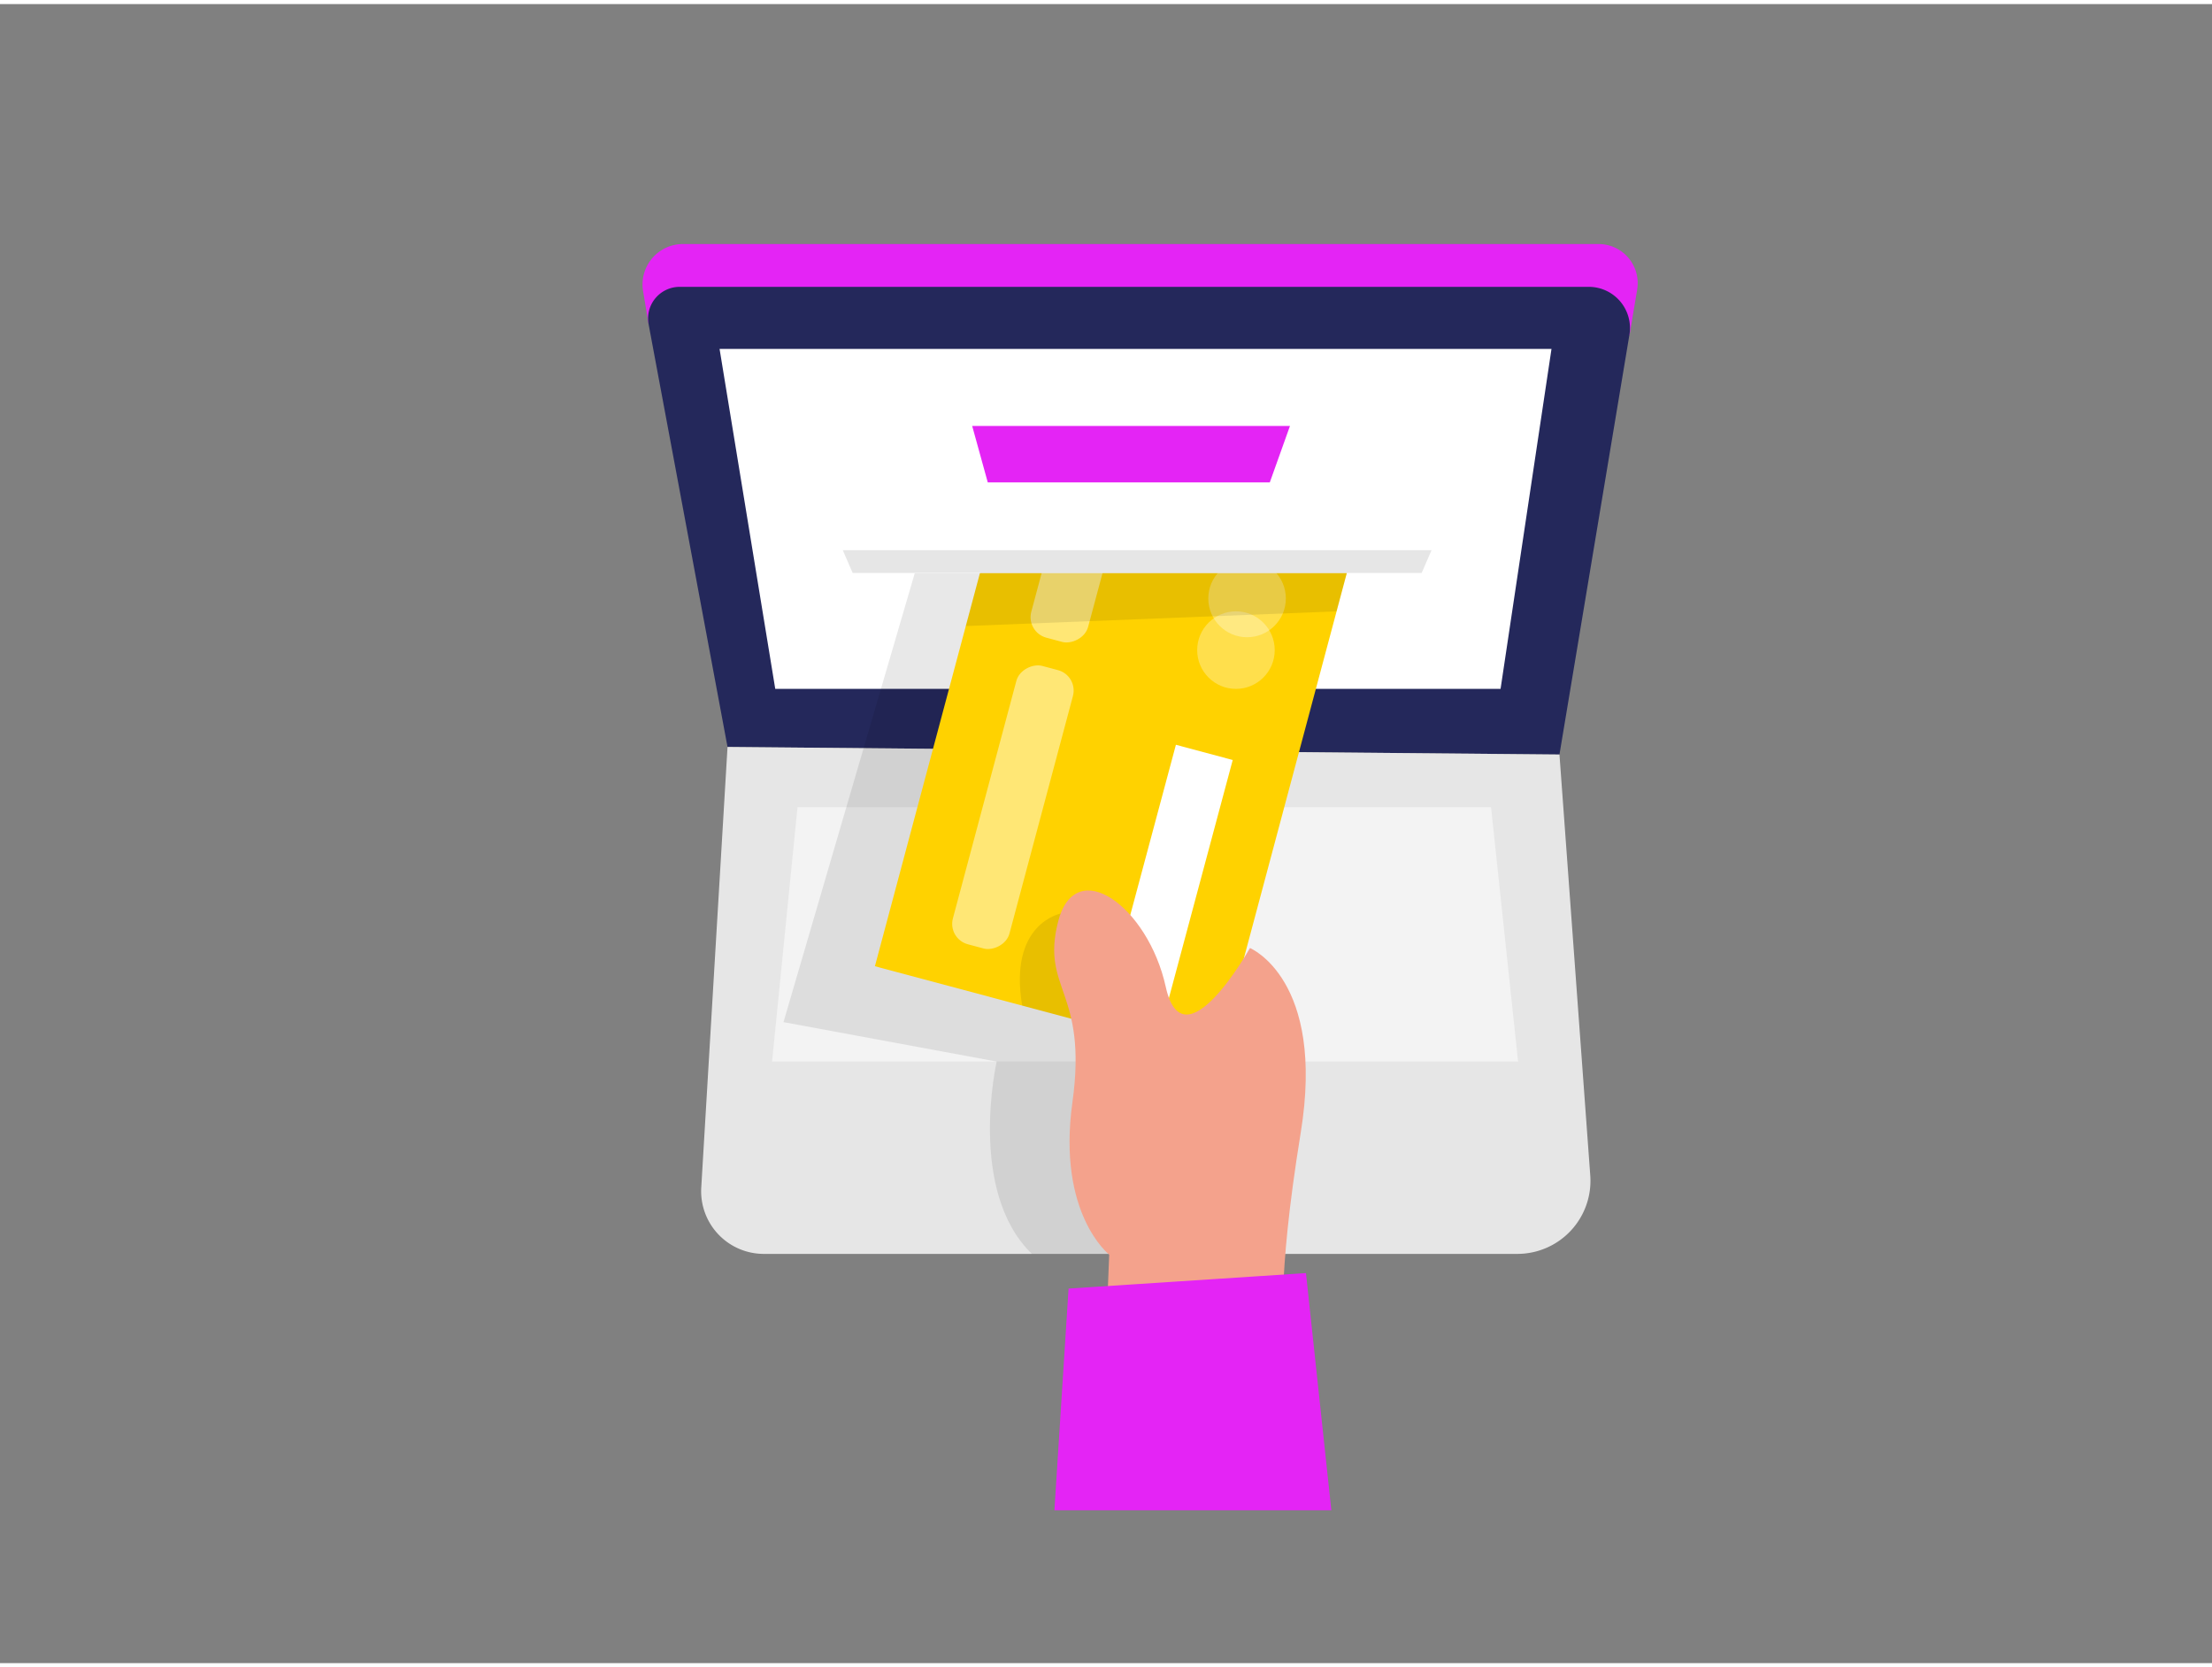 <svg id="Layer_1" data-name="Layer 1" xmlns="http://www.w3.org/2000/svg" viewBox="0 0 400 300" width="406" height="306" class="illustration styles_illustrationTablet__1DWOa"><rect x="0" y="0" width="400" height="300" fill="#808080" stroke="none"/><path d="M117.29,57.9l-1-6a7.31,7.31,0,0,1,7.21-8.51H289.05a7.08,7.08,0,0,1,7,8.26l-1.38,8.2Z" fill="#E424F5"></path><path d="M182.65,167.6s-9.19,7.85-1.9,16.64,9.84,21.45,21.22,14.17,4.47-22.13,4.47-22.13Z" fill="#f4a28c"></path><path d="M182.65,167.6s-9.19,7.85-1.9,16.64,9.84,21.45,21.22,14.17,4.47-22.13,4.47-22.13Z" opacity="0.09"></path><path d="M131.56,134.33,117.29,57.9a5.72,5.72,0,0,1,5.62-6.77H287.3a7.45,7.45,0,0,1,7.35,8.67L282,135.7Z" fill="#24285b"></path><polygon points="130.12 62.35 140.19 123.83 271.35 123.83 280.56 62.35 130.12 62.35" fill="#fff"></polygon><path d="M131.56,134.33,126.81,214a11.33,11.33,0,0,0,11.31,12H274.38a13.22,13.22,0,0,0,13.19-14.19L282,135.7Z" fill="#e6e6e6"></path><polygon points="144.21 145.22 139.61 191.22 274.52 191.22 269.63 145.22 144.21 145.22" fill="#fff" opacity="0.5"></polygon><path d="M177.21,102.87H165.43l-23.75,81.22,38.55,7.13s-5.36,23.44,6.39,34.8h23.23l5.86-39.45Z" opacity="0.09"></path><rect x="152.36" y="102.29" width="99.2" height="64.09" transform="translate(383.89 -26.1) rotate(104.96)" fill="#ffd200"></rect><rect x="190.79" y="151.02" width="44.41" height="10.59" transform="matrix(-0.26, 0.97, -0.97, -0.26, 419.01, -9.11)" fill="#fff"></rect><rect x="182.62" y="97.58" width="23.71" height="10.59" rx="3.82" transform="matrix(-0.26, 0.97, -0.97, -0.26, 344.07, -58.44)" fill="#fff" opacity="0.46"></rect><rect x="157.1" y="139.92" width="52.1" height="10.59" rx="3.82" transform="translate(370.74 5.77) rotate(104.96)" fill="#fff" opacity="0.46"></rect><circle cx="225.51" cy="107.48" r="7.01" fill="#fff" opacity="0.3"></circle><path d="M191.84,164.45s-9.5,1.73-7,16.65l11.17,3Z" opacity="0.09"></path><circle cx="223.5" cy="116.82" r="7.01" fill="#fff" opacity="0.3"></circle><path d="M200,240.51l.58-14.38s-9.46-7.37-6.65-27.56-5.73-20.31-2.6-32.62,16.27-2.77,19.47,11.74,15.23-7,15.23-7,13.7,5.64,9.18,33.41-2.95,36.39-2.95,36.39Z" fill="#f4a28c"></path><rect x="152.4" y="73.72" width="106.47" height="29.15" fill="#fff"></rect><polygon points="257.08 102.87 154.19 102.87 152.4 98.75 258.87 98.75 257.08 102.87" fill="#e6e6e6"></polygon><polygon points="193.23 232.27 236.16 229.47 240.75 272.36 190.67 272.36 193.23 232.27" fill="#E424F5"></polygon><polygon points="177.21 102.87 174.64 112.47 241.69 109.81 243.54 102.87 177.21 102.87" opacity="0.09"></polygon><polygon points="175.8 76.28 178.62 86.49 229.62 86.49 233.27 76.28 175.8 76.28" fill="#E424F5"></polygon></svg>